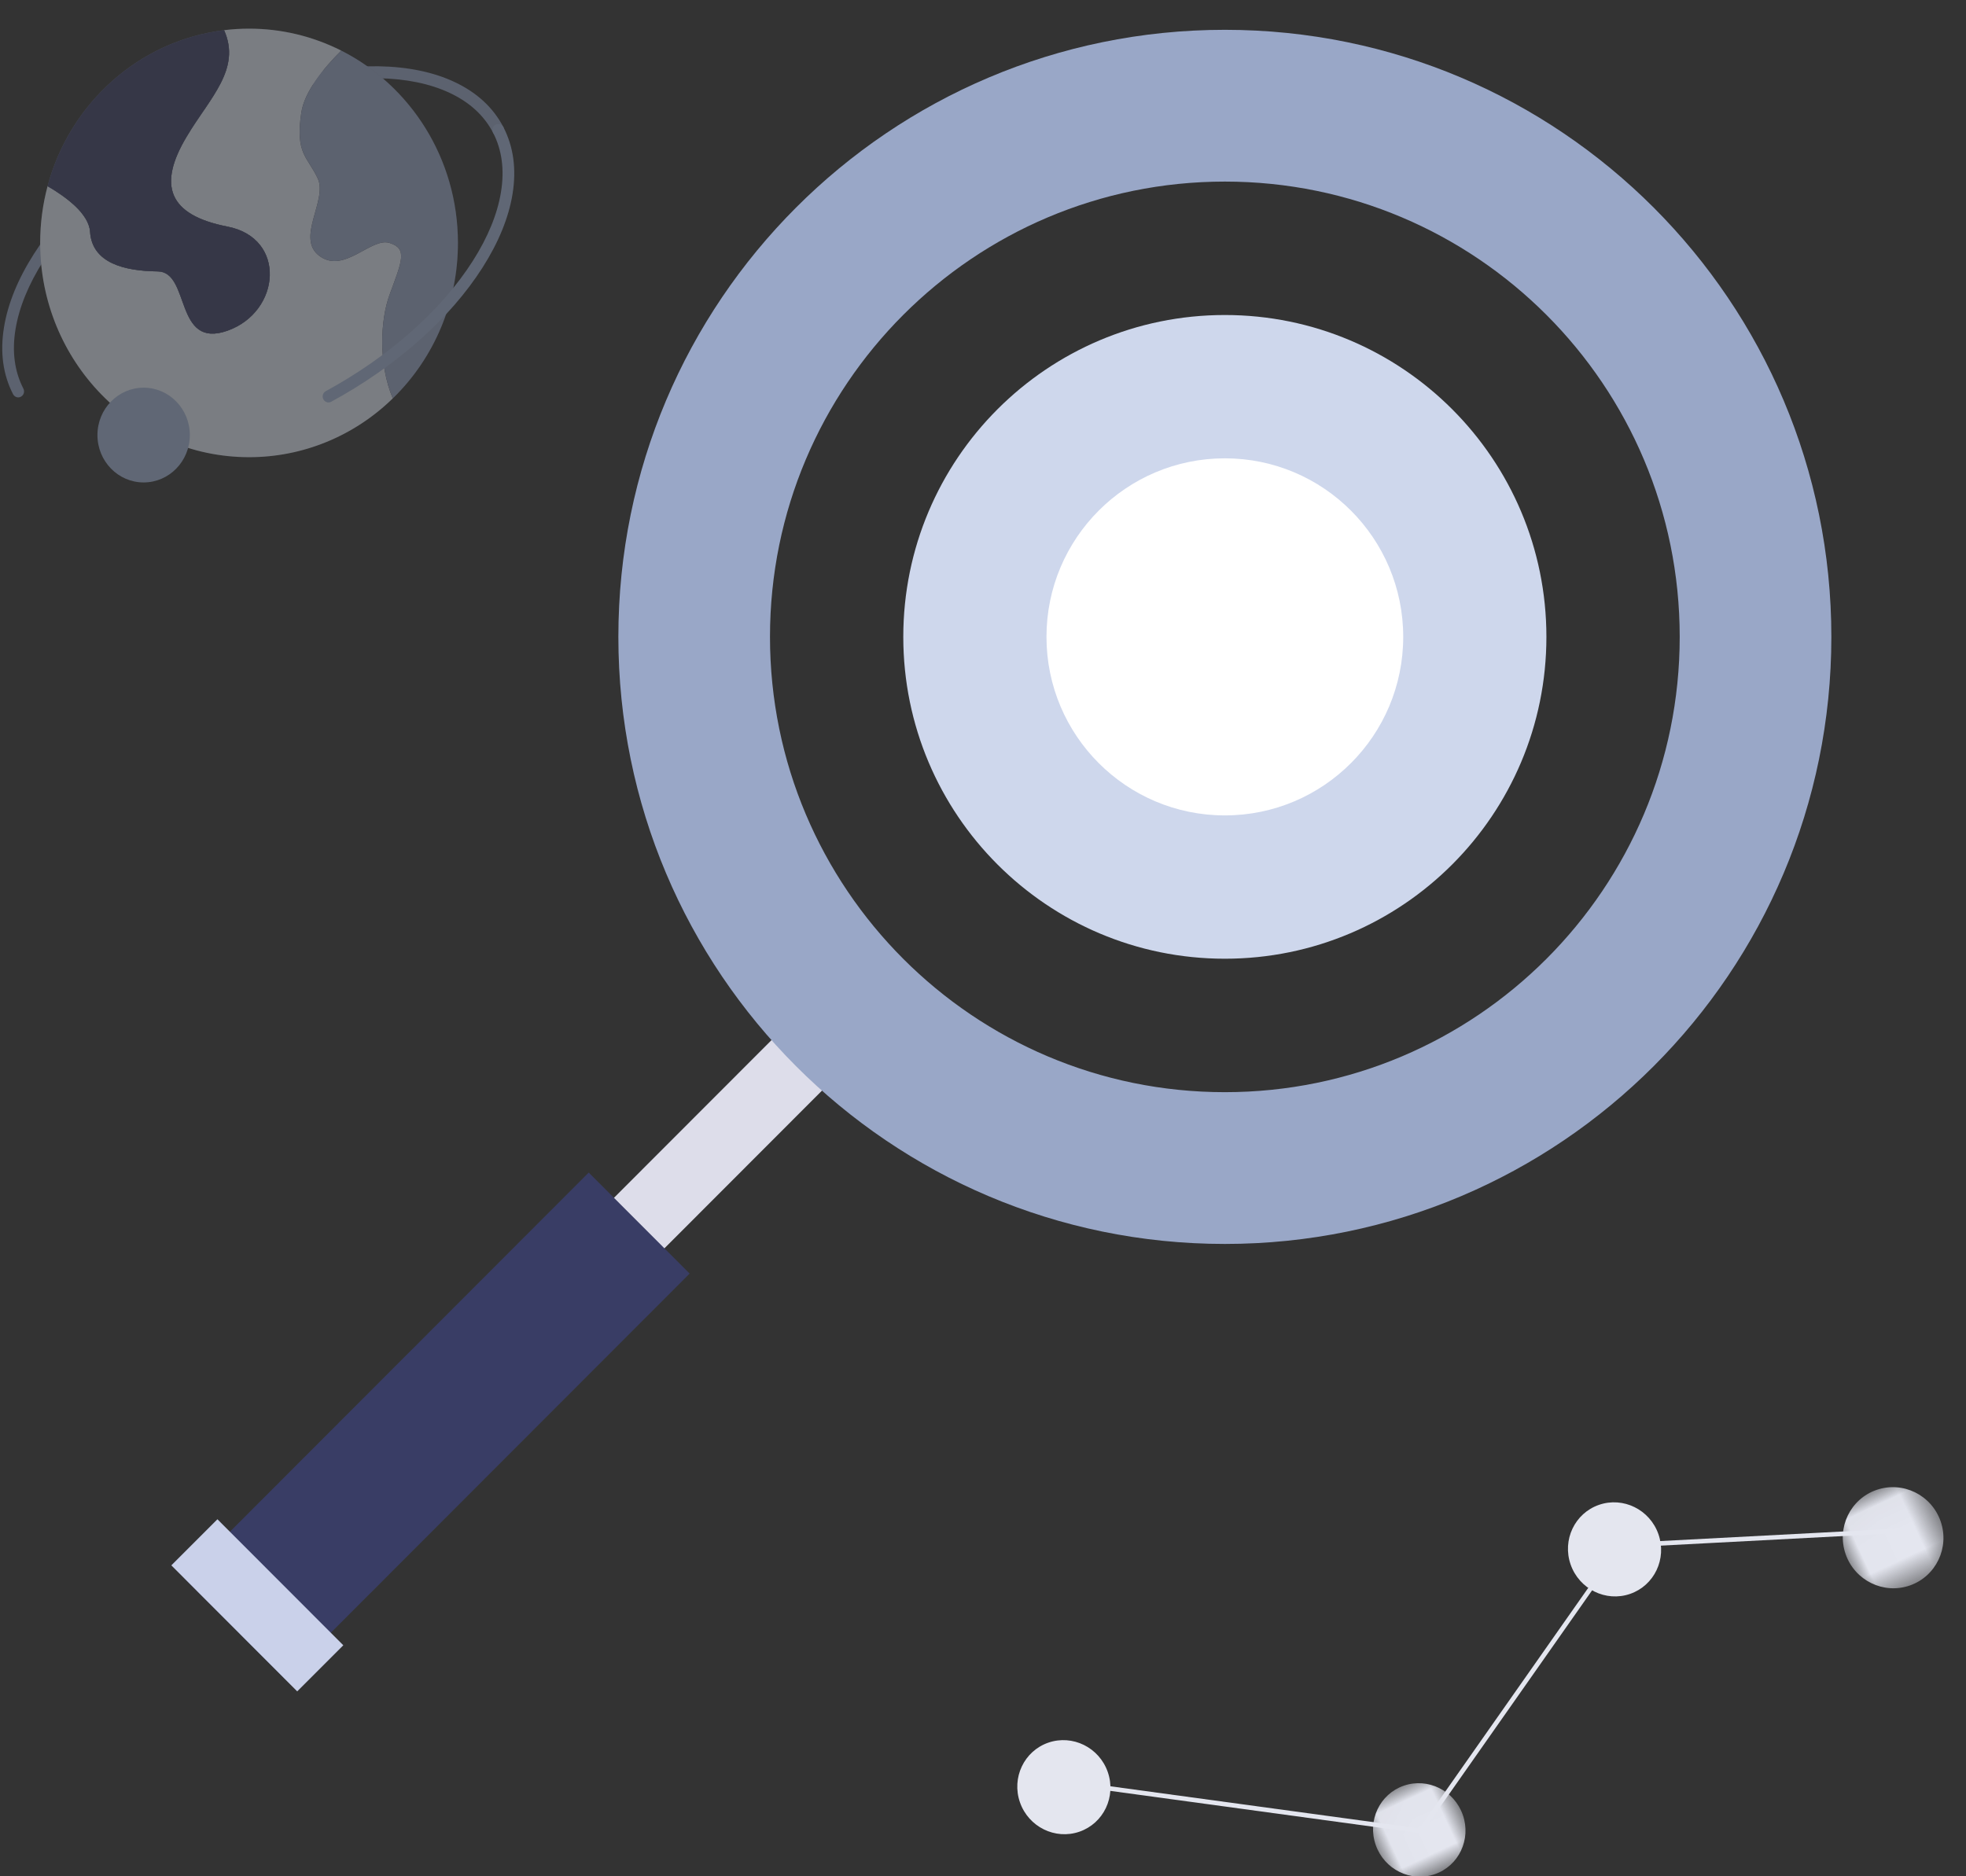 <?xml version="1.0" encoding="UTF-8"?>
<svg width="66px" height="63px" viewBox="0 0 66 63" version="1.1" xmlns="http://www.w3.org/2000/svg" xmlns:xlink="http://www.w3.org/1999/xlink">
    <rect x="0" y="0" width="66" height="63" fill="#333333" stroke="none"/>
    <title>1.组合示例/3.功能区块示例/8.搜索</title>
    <defs>
        <polygon id="path-1" points="0.013 0.017 3.106 0.017 3.106 3.168 0.013 3.168"></polygon>
        <polygon id="path-3" points="0.008 0.027 3.383 0.027 3.383 3.426 0.008 3.426"></polygon>
    </defs>
    <g id="Page-1" stroke="none" stroke-width="1" fill="none" fill-rule="evenodd">
        <g id="Group" transform="translate(-8, -13)">
            <g id="编组-4" transform="translate(8.075, 13.962)">
                <g id="编组-2" transform="translate(5.677, 0)">
                    <polygon id="Fill-1" fill="#DDDDEA" points="9.524 47.99 7.83 46.294 21.382 32.727 23.076 34.423"></polygon>
                    <g id="编组" transform="translate(14.971, 0)" fill="#99A7C7">
                        <path d="M20.396,35.71 C11.963,35.71 5.126,28.865 5.126,20.422 C5.126,11.979 11.963,5.135 20.396,5.135 C28.83,5.135 35.666,11.979 35.666,20.422 C35.666,28.865 28.83,35.71 20.396,35.71 M20.396,0.039 C9.151,0.039 0.036,9.165 0.036,20.422 C0.036,31.68 9.151,40.806 20.396,40.806 C31.641,40.806 40.757,31.68 40.757,20.422 C40.757,9.165 31.641,0.039 20.396,0.039" id="Fill-2"></path>
                    </g>
                    <path d="M35.367,31.229 C29.405,31.229 24.572,26.391 24.572,20.422 C24.572,14.454 29.405,9.615 35.367,9.615 C41.329,9.615 46.162,14.454 46.162,20.422 C46.162,26.391 41.329,31.229 35.367,31.229" id="Fill-4" fill="#CED7EC"></path>
                    <path d="M35.367,26.417 C32.06,26.417 29.379,23.733 29.379,20.422 C29.379,17.111 32.06,14.427 35.367,14.427 C38.674,14.427 41.355,17.111 41.355,20.422 C41.355,23.733 38.674,26.417 35.367,26.417" id="Fill-6" fill="#FFFFFF"></path>
                    <polygon id="Fill-8" fill="#393D65" points="3.807 55.409 0.419 52.018 14.012 38.409 17.4 41.801"></polygon>
                    <g id="编组" transform="translate(0, 49.984)" fill="#CAD1EA">
                        <polygon id="Fill-10" points="4.226 5.845 -2.99417863e-05 1.614 1.547 0.066 5.773 4.297"></polygon>
                    </g>
                </g>
                <g id="资源-35" opacity="0.4" transform="translate(0, -0)" fill-rule="nonzero">
                    <g id="资源-34">
                        <path d="M0.537,12.382 C0.464,12.382 0.398,12.34 0.364,12.275 C0.025,11.619 -0.078,10.863 0.059,10.028 C0.188,9.236 0.526,8.406 1.065,7.561 C2.159,5.843 3.963,4.243 6.144,3.055 C8.324,1.867 10.627,1.231 12.627,1.263 C13.611,1.279 14.471,1.456 15.182,1.79 C15.933,2.142 16.486,2.653 16.825,3.308 C16.876,3.406 16.84,3.528 16.744,3.58 C16.648,3.632 16.529,3.595 16.479,3.497 C16.181,2.922 15.69,2.47 15.019,2.156 C14.357,1.846 13.55,1.681 12.621,1.665 C10.686,1.633 8.451,2.254 6.328,3.41 C4.204,4.565 2.452,6.119 1.393,7.781 C0.885,8.58 0.566,9.358 0.446,10.094 C0.323,10.84 0.413,11.51 0.71,12.086 C0.743,12.148 0.741,12.223 0.706,12.283 C0.67,12.344 0.607,12.381 0.538,12.382 L0.537,12.382 Z" id="路径" fill="#99A7C7"></path>
                        <ellipse id="椭圆形" fill="#6E718D" opacity="0.33" cx="8.286" cy="7.194" rx="7.013" ry="7.194"></ellipse>
                        <path d="M13.001,8.941 C13.414,7.811 13.621,7.387 13.001,7.195 C12.381,7.002 11.486,8.234 10.66,7.64 C9.833,7.046 10.935,5.762 10.591,5.028 C10.246,4.293 9.833,4.208 10.04,2.82 C10.145,2.116 10.78,1.335 11.381,0.737 C10.418,0.251 9.36,-0.001 8.287,-5.74172448e-06 C8.006,-5.74172448e-06 7.726,0.017 7.448,0.051 C8.03,1.359 6.974,2.312 6.185,3.635 C5.221,5.252 5.565,6.257 7.562,6.646 C9.558,7.035 9.352,9.506 7.562,10.141 C5.772,10.775 6.322,8.164 5.221,8.151 C4.119,8.138 3.018,7.881 2.949,6.823 C2.911,6.223 2.162,5.661 1.522,5.288 C1.356,5.909 1.273,6.551 1.273,7.195 C1.273,11.168 4.413,14.389 8.286,14.389 C10.082,14.391 11.809,13.685 13.111,12.415 C12.617,11.242 12.698,9.769 13.001,8.941 Z" id="路径" fill="#E4EBF7"></path>
                        <path d="M2.949,6.823 C3.018,7.881 4.119,8.138 5.221,8.151 C6.322,8.164 5.772,10.777 7.562,10.142 C9.352,9.506 9.558,7.035 7.562,6.647 C5.565,6.259 5.221,5.253 6.185,3.636 C6.974,2.313 8.029,1.359 7.448,0.052 C4.593,0.4 2.265,2.508 1.522,5.288 C2.163,5.661 2.91,6.223 2.949,6.823 Z" id="路径" fill="#6E718D"></path>
                        <path d="M2.949,6.823 C3.018,7.881 4.119,8.138 5.221,8.151 C6.322,8.164 5.772,10.777 7.562,10.142 C9.352,9.506 9.558,7.035 7.562,6.647 C5.565,6.259 5.221,5.253 6.185,3.636 C6.974,2.313 8.029,1.359 7.448,0.052 C4.593,0.4 2.265,2.508 1.522,5.288 C2.163,5.661 2.91,6.223 2.949,6.823 Z" id="路径" fill="#393D65"></path>
                        <path d="M15.298,7.195 C15.298,4.361 13.702,1.911 11.382,0.737 C10.781,1.335 10.145,2.116 10.04,2.82 C9.834,4.208 10.247,4.293 10.591,5.028 C10.936,5.763 9.834,7.046 10.66,7.64 C11.485,8.234 12.382,7.002 13.001,7.195 C13.62,7.387 13.414,7.811 13.001,8.941 C12.698,9.769 12.617,11.242 13.111,12.416 C14.509,11.059 15.301,9.17 15.298,7.195 L15.298,7.195 Z" id="路径" fill="#99A7C7"></path>
                        <path d="M10.954,12.551 C10.863,12.551 10.785,12.488 10.763,12.398 C10.741,12.309 10.782,12.215 10.861,12.172 C12.986,11.015 14.737,9.462 15.796,7.801 C16.305,7.003 16.623,6.224 16.743,5.488 C16.865,4.742 16.776,4.072 16.479,3.497 C16.428,3.399 16.464,3.277 16.56,3.225 C16.656,3.173 16.774,3.21 16.825,3.308 C17.164,3.963 17.267,4.719 17.131,5.555 C17.002,6.346 16.663,7.176 16.125,8.021 C15.031,9.739 13.227,11.339 11.046,12.527 C11.018,12.543 10.986,12.551 10.954,12.551 Z" id="路径" fill="#A3B5D6"></path>
                        <ellipse id="椭圆形" fill="#A3B5D6" cx="4.747" cy="13.646" rx="1.551" ry="1.591"></ellipse>
                    </g>
                </g>
                <g id="编组" transform="translate(50.083, 55.807) rotate(-25) translate(-50.083, -55.807) translate(34.065, 51.055)">
                    <g transform="translate(10.206, 6.335)">
                        <mask id="mask-2" fill="white">
                            <use xlink:href="#path-1"></use>
                        </mask>
                        <g id="Clip-2"></g>
                        <path d="M3.098,1.753 C3.011,2.619 2.252,3.248 1.402,3.159 C0.552,3.071 -0.066,2.297 0.021,1.432 C0.108,0.566 0.868,-0.063 1.717,0.026 C2.567,0.115 3.185,0.888 3.098,1.753" id="Fill-1" fill="#E4E6EF" mask="url(#mask-2)"></path>
                    </g>
                    <path d="M23.239,2.321 C23.151,3.191 22.386,3.824 21.529,3.735 C20.672,3.646 20.049,2.868 20.137,1.998 C20.225,1.128 20.991,0.495 21.847,0.584 C22.704,0.673 23.327,1.451 23.239,2.321" id="Fill-3" fill="#E4E6EF"></path>
                    <path d="M3.11,1.745 C3.022,2.616 2.257,3.248 1.4,3.159 C0.544,3.07 -0.08,2.292 0.008,1.422 C0.096,0.552 0.862,-0.081 1.718,0.008 C2.575,0.098 3.198,0.875 3.11,1.745" id="Fill-5" fill="#E4E6EF"></path>
                    <g transform="translate(28.634, 4.031)">
                        <mask id="mask-4" fill="white">
                            <use xlink:href="#path-3"></use>
                        </mask>
                        <g id="Clip-8"></g>
                        <path d="M3.374,1.9 C3.279,2.833 2.45,3.512 1.523,3.417 C0.596,3.321 -0.078,2.486 0.017,1.553 C0.112,0.619 0.941,-0.06 1.868,0.036 C2.795,0.132 3.469,0.966 3.374,1.9" id="Fill-7" fill="#E4E6EF" mask="url(#mask-4)"></path>
                    </g>
                    <polygon id="Fill-9" fill="#E4E6EF" points="11.787 8.063 11.749 8.039 1.701 1.571 1.781 1.44 11.791 7.883 21.93 2.043 21.963 2.057 30.619 5.553 30.564 5.697 21.941 2.214"></polygon>
                </g>
            </g>
        </g>
    </g>
</svg>